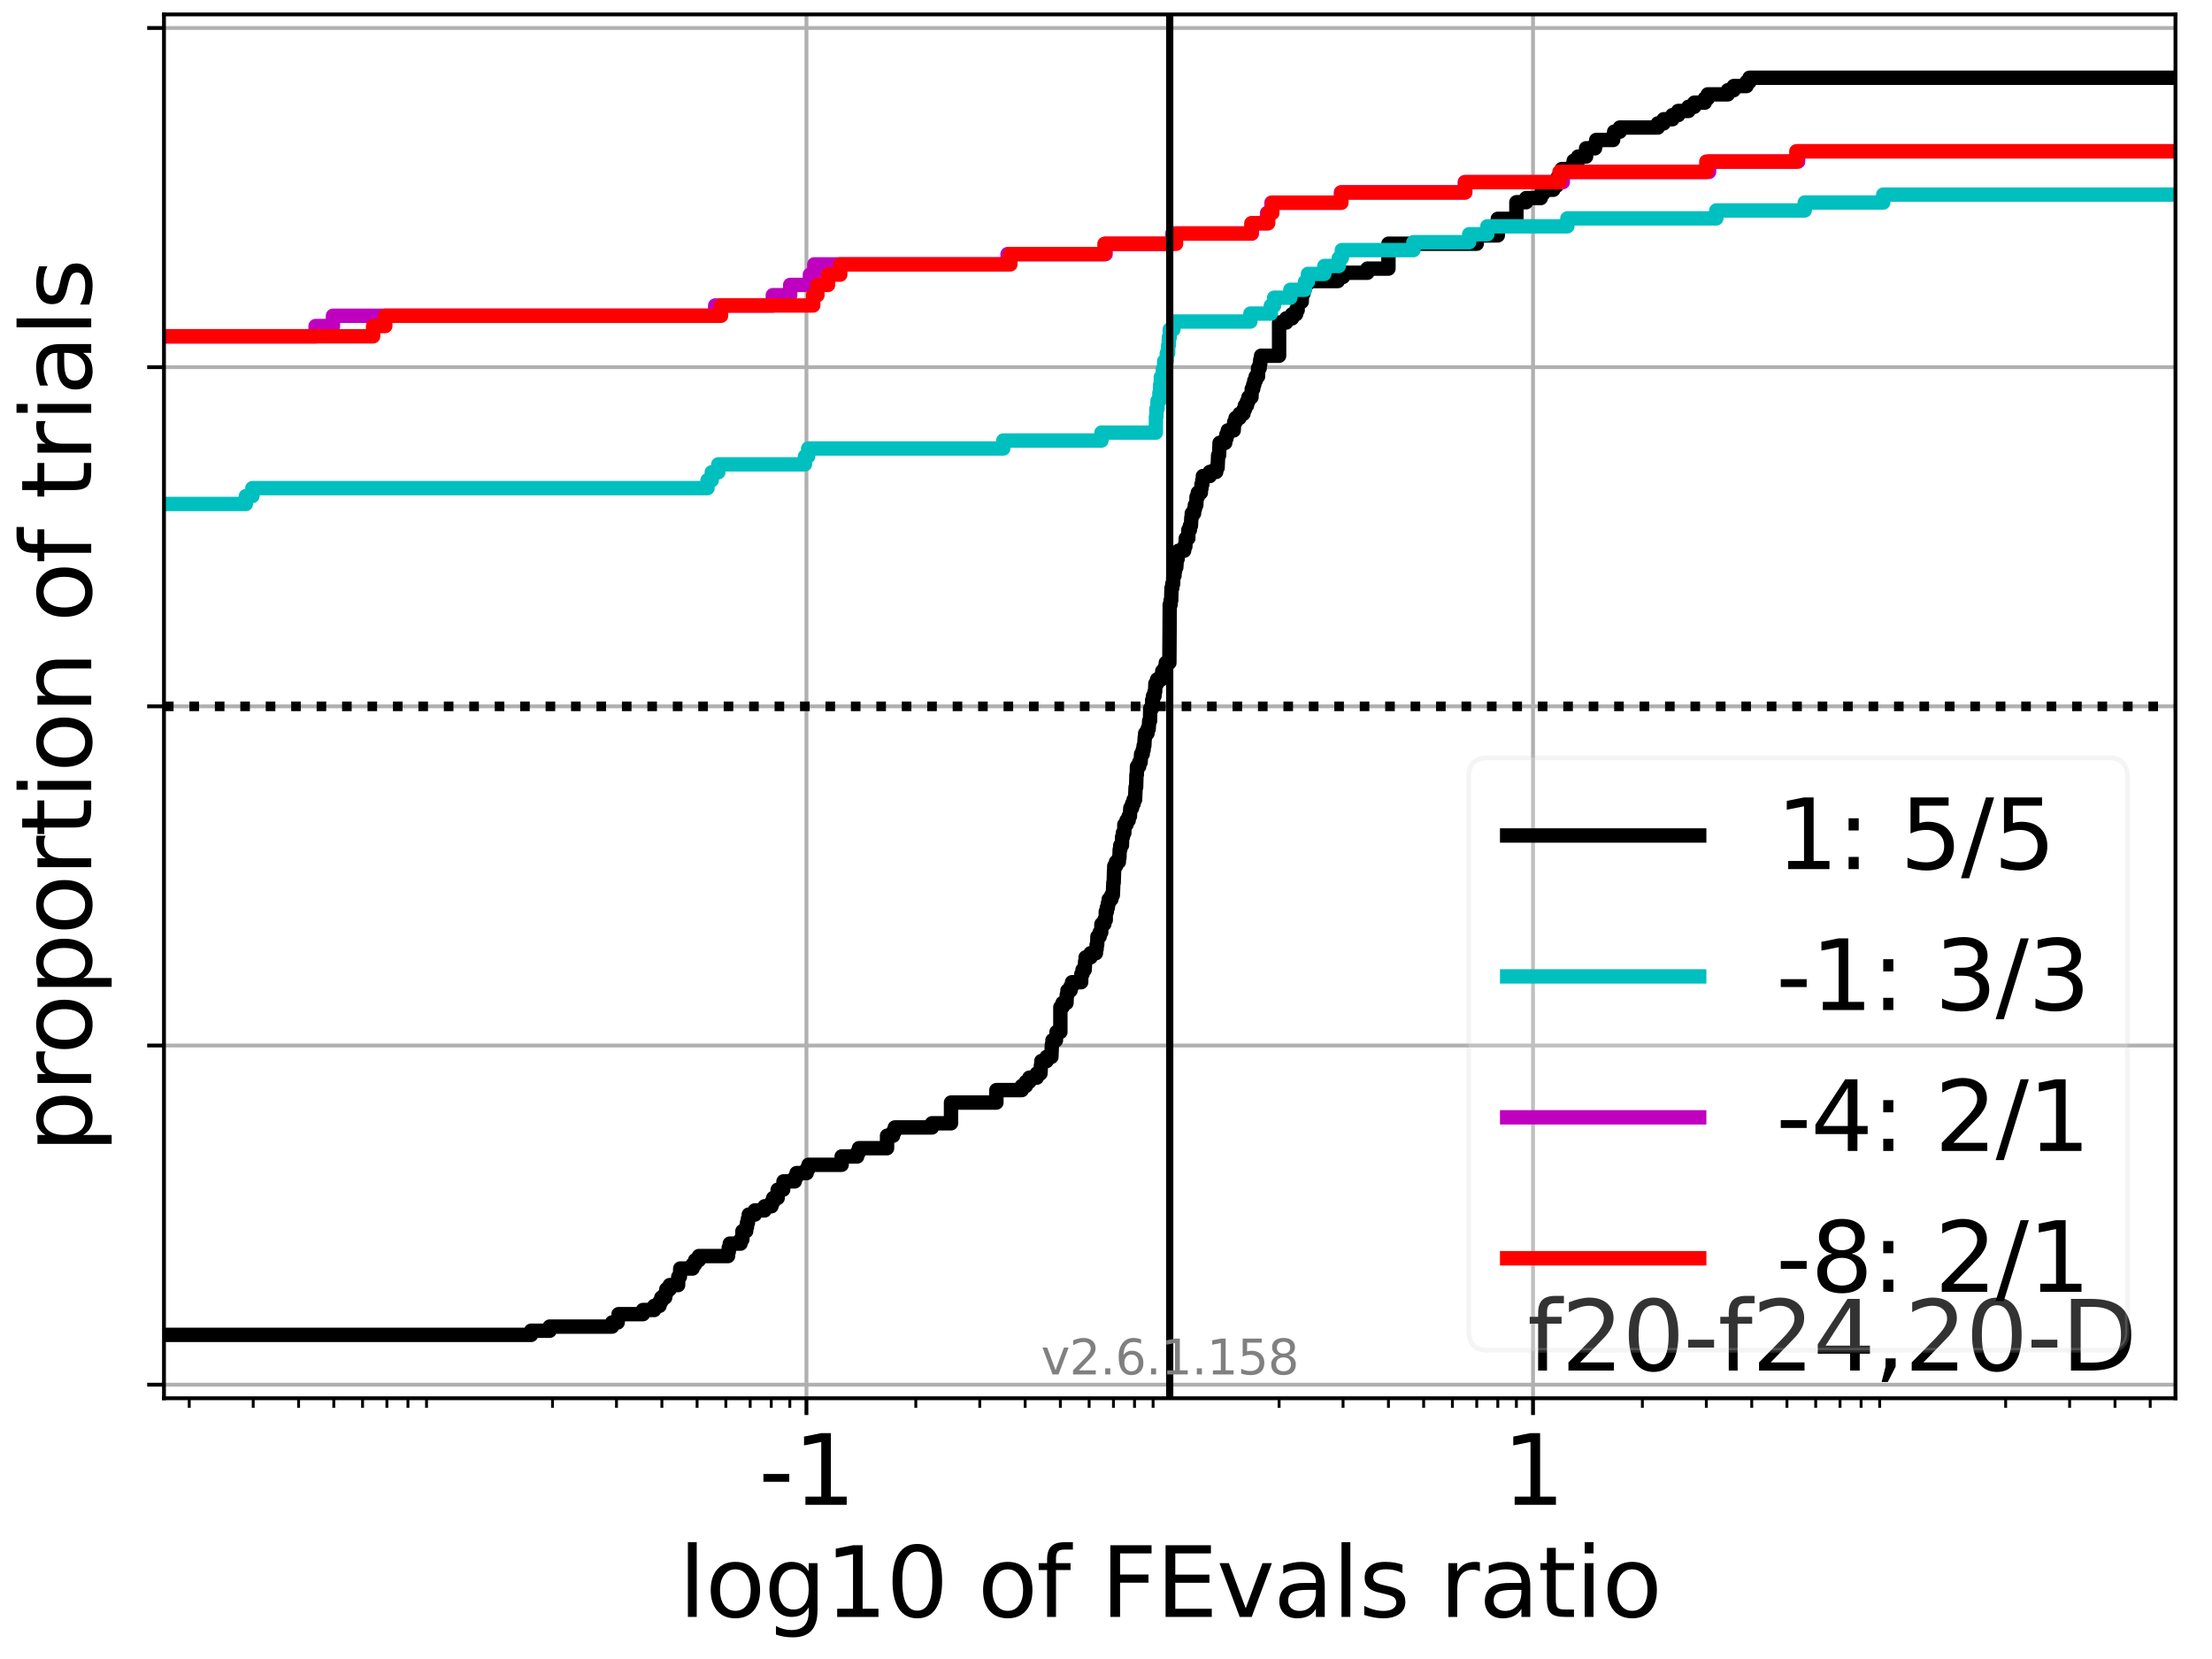 <?xml version="1.0" encoding="utf-8" standalone="no"?>
<!DOCTYPE svg PUBLIC "-//W3C//DTD SVG 1.1//EN"
  "http://www.w3.org/Graphics/SVG/1.1/DTD/svg11.dtd">
<svg xmlns:xlink="http://www.w3.org/1999/xlink" width="460.8pt" height="345.6pt" viewBox="0 0 460.8 345.6" xmlns="http://www.w3.org/2000/svg" version="1.1">
 <defs>
  <style type="text/css">*{stroke-linejoin: round; stroke-linecap: butt}</style>
 </defs>
 <g id="figure_1">
  <g id="patch_1">
   <path d="M 0 345.6 
L 460.8 345.6 
L 460.8 0 
L 0 0 
z
" style="fill: #ffffff"/>
  </g>
  <g id="axes_1">
   <g id="patch_2">
    <path d="M 34.16 291.28 
L 453.192 291.28 
L 453.192 3 
L 34.16 3 
z
" style="fill: #ffffff"/>
   </g>
   <g id="matplotlib.axis_1">
    <g id="xtick_1">
     <g id="line2d_1">
      <path d="M 167.997 291.28 
L 167.997 3 
" clip-path="url(#pc4c094f1ba)" style="fill: none; stroke: #b0b0b0; stroke-width: 0.8; stroke-linecap: square"/>
     </g>
     <g id="line2d_2">
      <defs>
       <path id="me454b3e1d3" d="M 0 0 
L 0 3.5 
" style="stroke: #000000; stroke-width: 0.8"/>
      </defs>
      <g>
       <use xlink:href="#me454b3e1d3" x="167.997" y="291.28" style="stroke: #000000; stroke-width: 0.8"/>
      </g>
     </g>
     <g id="text_1">
      <!-- -1 -->
      <g transform="translate(158.027 313.477)scale(0.2 -0.2)">
       <defs>
        <path id="DejaVuSans-2d" d="M 313 2009 
L 1997 2009 
L 1997 1497 
L 313 1497 
L 313 2009 
z
" transform="scale(0.016)"/>
        <path id="DejaVuSans-31" d="M 794 531 
L 1825 531 
L 1825 4091 
L 703 3866 
L 703 4441 
L 1819 4666 
L 2450 4666 
L 2450 531 
L 3481 531 
L 3481 0 
L 794 0 
L 794 531 
z
" transform="scale(0.016)"/>
       </defs>
       <use xlink:href="#DejaVuSans-2d"/>
       <use xlink:href="#DejaVuSans-31" x="36.084"/>
      </g>
     </g>
    </g>
    <g id="xtick_2">
     <g id="line2d_3">
      <path d="M 319.355 291.28 
L 319.355 3 
" clip-path="url(#pc4c094f1ba)" style="fill: none; stroke: #b0b0b0; stroke-width: 0.8; stroke-linecap: square"/>
     </g>
     <g id="line2d_4">
      <g>
       <use xlink:href="#me454b3e1d3" x="319.355" y="291.28" style="stroke: #000000; stroke-width: 0.8"/>
      </g>
     </g>
     <g id="text_2">
      <!-- 1 -->
      <g transform="translate(312.992 313.477)scale(0.2 -0.2)">
       <use xlink:href="#DejaVuSans-31"/>
      </g>
     </g>
    </g>
    <g id="xtick_3">
     <g id="line2d_5">
      <defs>
       <path id="m4097f55c7d" d="M 0 0 
L 0 2 
" style="stroke: #000000; stroke-width: 0.6"/>
      </defs>
      <g>
       <use xlink:href="#m4097f55c7d" x="39.421" y="291.28" style="stroke: #000000; stroke-width: 0.6"/>
      </g>
     </g>
    </g>
    <g id="xtick_4">
     <g id="line2d_6">
      <g>
       <use xlink:href="#m4097f55c7d" x="52.748" y="291.28" style="stroke: #000000; stroke-width: 0.6"/>
      </g>
     </g>
    </g>
    <g id="xtick_5">
     <g id="line2d_7">
      <g>
       <use xlink:href="#m4097f55c7d" x="62.203" y="291.28" style="stroke: #000000; stroke-width: 0.6"/>
      </g>
     </g>
    </g>
    <g id="xtick_6">
     <g id="line2d_8">
      <g>
       <use xlink:href="#m4097f55c7d" x="69.537" y="291.28" style="stroke: #000000; stroke-width: 0.6"/>
      </g>
     </g>
    </g>
    <g id="xtick_7">
     <g id="line2d_9">
      <g>
       <use xlink:href="#m4097f55c7d" x="75.529" y="291.28" style="stroke: #000000; stroke-width: 0.6"/>
      </g>
     </g>
    </g>
    <g id="xtick_8">
     <g id="line2d_10">
      <g>
       <use xlink:href="#m4097f55c7d" x="80.596" y="291.28" style="stroke: #000000; stroke-width: 0.6"/>
      </g>
     </g>
    </g>
    <g id="xtick_9">
     <g id="line2d_11">
      <g>
       <use xlink:href="#m4097f55c7d" x="84.985" y="291.28" style="stroke: #000000; stroke-width: 0.6"/>
      </g>
     </g>
    </g>
    <g id="xtick_10">
     <g id="line2d_12">
      <g>
       <use xlink:href="#m4097f55c7d" x="88.856" y="291.28" style="stroke: #000000; stroke-width: 0.6"/>
      </g>
     </g>
    </g>
    <g id="xtick_11">
     <g id="line2d_13">
      <g>
       <use xlink:href="#m4097f55c7d" x="115.1" y="291.28" style="stroke: #000000; stroke-width: 0.6"/>
      </g>
     </g>
    </g>
    <g id="xtick_12">
     <g id="line2d_14">
      <g>
       <use xlink:href="#m4097f55c7d" x="128.427" y="291.28" style="stroke: #000000; stroke-width: 0.6"/>
      </g>
     </g>
    </g>
    <g id="xtick_13">
     <g id="line2d_15">
      <g>
       <use xlink:href="#m4097f55c7d" x="137.882" y="291.28" style="stroke: #000000; stroke-width: 0.6"/>
      </g>
     </g>
    </g>
    <g id="xtick_14">
     <g id="line2d_16">
      <g>
       <use xlink:href="#m4097f55c7d" x="145.216" y="291.28" style="stroke: #000000; stroke-width: 0.6"/>
      </g>
     </g>
    </g>
    <g id="xtick_15">
     <g id="line2d_17">
      <g>
       <use xlink:href="#m4097f55c7d" x="151.208" y="291.28" style="stroke: #000000; stroke-width: 0.6"/>
      </g>
     </g>
    </g>
    <g id="xtick_16">
     <g id="line2d_18">
      <g>
       <use xlink:href="#m4097f55c7d" x="156.275" y="291.28" style="stroke: #000000; stroke-width: 0.6"/>
      </g>
     </g>
    </g>
    <g id="xtick_17">
     <g id="line2d_19">
      <g>
       <use xlink:href="#m4097f55c7d" x="160.663" y="291.28" style="stroke: #000000; stroke-width: 0.6"/>
      </g>
     </g>
    </g>
    <g id="xtick_18">
     <g id="line2d_20">
      <g>
       <use xlink:href="#m4097f55c7d" x="164.534" y="291.28" style="stroke: #000000; stroke-width: 0.6"/>
      </g>
     </g>
    </g>
    <g id="xtick_19">
     <g id="line2d_21">
      <g>
       <use xlink:href="#m4097f55c7d" x="190.779" y="291.28" style="stroke: #000000; stroke-width: 0.6"/>
      </g>
     </g>
    </g>
    <g id="xtick_20">
     <g id="line2d_22">
      <g>
       <use xlink:href="#m4097f55c7d" x="204.105" y="291.28" style="stroke: #000000; stroke-width: 0.6"/>
      </g>
     </g>
    </g>
    <g id="xtick_21">
     <g id="line2d_23">
      <g>
       <use xlink:href="#m4097f55c7d" x="213.56" y="291.28" style="stroke: #000000; stroke-width: 0.6"/>
      </g>
     </g>
    </g>
    <g id="xtick_22">
     <g id="line2d_24">
      <g>
       <use xlink:href="#m4097f55c7d" x="220.894" y="291.28" style="stroke: #000000; stroke-width: 0.6"/>
      </g>
     </g>
    </g>
    <g id="xtick_23">
     <g id="line2d_25">
      <g>
       <use xlink:href="#m4097f55c7d" x="226.887" y="291.28" style="stroke: #000000; stroke-width: 0.6"/>
      </g>
     </g>
    </g>
    <g id="xtick_24">
     <g id="line2d_26">
      <g>
       <use xlink:href="#m4097f55c7d" x="231.953" y="291.28" style="stroke: #000000; stroke-width: 0.6"/>
      </g>
     </g>
    </g>
    <g id="xtick_25">
     <g id="line2d_27">
      <g>
       <use xlink:href="#m4097f55c7d" x="236.342" y="291.28" style="stroke: #000000; stroke-width: 0.6"/>
      </g>
     </g>
    </g>
    <g id="xtick_26">
     <g id="line2d_28">
      <g>
       <use xlink:href="#m4097f55c7d" x="240.213" y="291.28" style="stroke: #000000; stroke-width: 0.6"/>
      </g>
     </g>
    </g>
    <g id="xtick_27">
     <g id="line2d_29">
      <g>
       <use xlink:href="#m4097f55c7d" x="266.458" y="291.28" style="stroke: #000000; stroke-width: 0.6"/>
      </g>
     </g>
    </g>
    <g id="xtick_28">
     <g id="line2d_30">
      <g>
       <use xlink:href="#m4097f55c7d" x="279.784" y="291.28" style="stroke: #000000; stroke-width: 0.6"/>
      </g>
     </g>
    </g>
    <g id="xtick_29">
     <g id="line2d_31">
      <g>
       <use xlink:href="#m4097f55c7d" x="289.239" y="291.28" style="stroke: #000000; stroke-width: 0.6"/>
      </g>
     </g>
    </g>
    <g id="xtick_30">
     <g id="line2d_32">
      <g>
       <use xlink:href="#m4097f55c7d" x="296.573" y="291.28" style="stroke: #000000; stroke-width: 0.6"/>
      </g>
     </g>
    </g>
    <g id="xtick_31">
     <g id="line2d_33">
      <g>
       <use xlink:href="#m4097f55c7d" x="302.565" y="291.28" style="stroke: #000000; stroke-width: 0.6"/>
      </g>
     </g>
    </g>
    <g id="xtick_32">
     <g id="line2d_34">
      <g>
       <use xlink:href="#m4097f55c7d" x="307.632" y="291.28" style="stroke: #000000; stroke-width: 0.6"/>
      </g>
     </g>
    </g>
    <g id="xtick_33">
     <g id="line2d_35">
      <g>
       <use xlink:href="#m4097f55c7d" x="312.021" y="291.28" style="stroke: #000000; stroke-width: 0.6"/>
      </g>
     </g>
    </g>
    <g id="xtick_34">
     <g id="line2d_36">
      <g>
       <use xlink:href="#m4097f55c7d" x="315.892" y="291.28" style="stroke: #000000; stroke-width: 0.6"/>
      </g>
     </g>
    </g>
    <g id="xtick_35">
     <g id="line2d_37">
      <g>
       <use xlink:href="#m4097f55c7d" x="342.136" y="291.28" style="stroke: #000000; stroke-width: 0.6"/>
      </g>
     </g>
    </g>
    <g id="xtick_36">
     <g id="line2d_38">
      <g>
       <use xlink:href="#m4097f55c7d" x="355.463" y="291.28" style="stroke: #000000; stroke-width: 0.6"/>
      </g>
     </g>
    </g>
    <g id="xtick_37">
     <g id="line2d_39">
      <g>
       <use xlink:href="#m4097f55c7d" x="364.918" y="291.28" style="stroke: #000000; stroke-width: 0.6"/>
      </g>
     </g>
    </g>
    <g id="xtick_38">
     <g id="line2d_40">
      <g>
       <use xlink:href="#m4097f55c7d" x="372.252" y="291.28" style="stroke: #000000; stroke-width: 0.6"/>
      </g>
     </g>
    </g>
    <g id="xtick_39">
     <g id="line2d_41">
      <g>
       <use xlink:href="#m4097f55c7d" x="378.244" y="291.28" style="stroke: #000000; stroke-width: 0.6"/>
      </g>
     </g>
    </g>
    <g id="xtick_40">
     <g id="line2d_42">
      <g>
       <use xlink:href="#m4097f55c7d" x="383.311" y="291.28" style="stroke: #000000; stroke-width: 0.6"/>
      </g>
     </g>
    </g>
    <g id="xtick_41">
     <g id="line2d_43">
      <g>
       <use xlink:href="#m4097f55c7d" x="387.699" y="291.28" style="stroke: #000000; stroke-width: 0.6"/>
      </g>
     </g>
    </g>
    <g id="xtick_42">
     <g id="line2d_44">
      <g>
       <use xlink:href="#m4097f55c7d" x="391.571" y="291.28" style="stroke: #000000; stroke-width: 0.6"/>
      </g>
     </g>
    </g>
    <g id="xtick_43">
     <g id="line2d_45">
      <g>
       <use xlink:href="#m4097f55c7d" x="417.815" y="291.28" style="stroke: #000000; stroke-width: 0.6"/>
      </g>
     </g>
    </g>
    <g id="xtick_44">
     <g id="line2d_46">
      <g>
       <use xlink:href="#m4097f55c7d" x="431.141" y="291.28" style="stroke: #000000; stroke-width: 0.6"/>
      </g>
     </g>
    </g>
    <g id="xtick_45">
     <g id="line2d_47">
      <g>
       <use xlink:href="#m4097f55c7d" x="440.597" y="291.28" style="stroke: #000000; stroke-width: 0.6"/>
      </g>
     </g>
    </g>
    <g id="xtick_46">
     <g id="line2d_48">
      <g>
       <use xlink:href="#m4097f55c7d" x="447.931" y="291.28" style="stroke: #000000; stroke-width: 0.6"/>
      </g>
     </g>
    </g>
    <g id="text_3">
     <!-- log10 of FEvals ratio -->
     <g transform="translate(141.371 336.833)scale(0.2 -0.2)">
      <defs>
       <path id="DejaVuSans-6c" d="M 603 4863 
L 1178 4863 
L 1178 0 
L 603 0 
L 603 4863 
z
" transform="scale(0.016)"/>
       <path id="DejaVuSans-6f" d="M 1959 3097 
Q 1497 3097 1228 2736 
Q 959 2375 959 1747 
Q 959 1119 1226 758 
Q 1494 397 1959 397 
Q 2419 397 2687 759 
Q 2956 1122 2956 1747 
Q 2956 2369 2687 2733 
Q 2419 3097 1959 3097 
z
M 1959 3584 
Q 2709 3584 3137 3096 
Q 3566 2609 3566 1747 
Q 3566 888 3137 398 
Q 2709 -91 1959 -91 
Q 1206 -91 779 398 
Q 353 888 353 1747 
Q 353 2609 779 3096 
Q 1206 3584 1959 3584 
z
" transform="scale(0.016)"/>
       <path id="DejaVuSans-67" d="M 2906 1791 
Q 2906 2416 2648 2759 
Q 2391 3103 1925 3103 
Q 1463 3103 1205 2759 
Q 947 2416 947 1791 
Q 947 1169 1205 825 
Q 1463 481 1925 481 
Q 2391 481 2648 825 
Q 2906 1169 2906 1791 
z
M 3481 434 
Q 3481 -459 3084 -895 
Q 2688 -1331 1869 -1331 
Q 1566 -1331 1297 -1286 
Q 1028 -1241 775 -1147 
L 775 -588 
Q 1028 -725 1275 -790 
Q 1522 -856 1778 -856 
Q 2344 -856 2625 -561 
Q 2906 -266 2906 331 
L 2906 616 
Q 2728 306 2450 153 
Q 2172 0 1784 0 
Q 1141 0 747 490 
Q 353 981 353 1791 
Q 353 2603 747 3093 
Q 1141 3584 1784 3584 
Q 2172 3584 2450 3431 
Q 2728 3278 2906 2969 
L 2906 3500 
L 3481 3500 
L 3481 434 
z
" transform="scale(0.016)"/>
       <path id="DejaVuSans-30" d="M 2034 4250 
Q 1547 4250 1301 3770 
Q 1056 3291 1056 2328 
Q 1056 1369 1301 889 
Q 1547 409 2034 409 
Q 2525 409 2770 889 
Q 3016 1369 3016 2328 
Q 3016 3291 2770 3770 
Q 2525 4250 2034 4250 
z
M 2034 4750 
Q 2819 4750 3233 4129 
Q 3647 3509 3647 2328 
Q 3647 1150 3233 529 
Q 2819 -91 2034 -91 
Q 1250 -91 836 529 
Q 422 1150 422 2328 
Q 422 3509 836 4129 
Q 1250 4750 2034 4750 
z
" transform="scale(0.016)"/>
       <path id="DejaVuSans-20" transform="scale(0.016)"/>
       <path id="DejaVuSans-66" d="M 2375 4863 
L 2375 4384 
L 1825 4384 
Q 1516 4384 1395 4259 
Q 1275 4134 1275 3809 
L 1275 3500 
L 2222 3500 
L 2222 3053 
L 1275 3053 
L 1275 0 
L 697 0 
L 697 3053 
L 147 3053 
L 147 3500 
L 697 3500 
L 697 3744 
Q 697 4328 969 4595 
Q 1241 4863 1831 4863 
L 2375 4863 
z
" transform="scale(0.016)"/>
       <path id="DejaVuSans-46" d="M 628 4666 
L 3309 4666 
L 3309 4134 
L 1259 4134 
L 1259 2759 
L 3109 2759 
L 3109 2228 
L 1259 2228 
L 1259 0 
L 628 0 
L 628 4666 
z
" transform="scale(0.016)"/>
       <path id="DejaVuSans-45" d="M 628 4666 
L 3578 4666 
L 3578 4134 
L 1259 4134 
L 1259 2753 
L 3481 2753 
L 3481 2222 
L 1259 2222 
L 1259 531 
L 3634 531 
L 3634 0 
L 628 0 
L 628 4666 
z
" transform="scale(0.016)"/>
       <path id="DejaVuSans-76" d="M 191 3500 
L 800 3500 
L 1894 563 
L 2988 3500 
L 3597 3500 
L 2284 0 
L 1503 0 
L 191 3500 
z
" transform="scale(0.016)"/>
       <path id="DejaVuSans-61" d="M 2194 1759 
Q 1497 1759 1228 1600 
Q 959 1441 959 1056 
Q 959 750 1161 570 
Q 1363 391 1709 391 
Q 2188 391 2477 730 
Q 2766 1069 2766 1631 
L 2766 1759 
L 2194 1759 
z
M 3341 1997 
L 3341 0 
L 2766 0 
L 2766 531 
Q 2569 213 2275 61 
Q 1981 -91 1556 -91 
Q 1019 -91 701 211 
Q 384 513 384 1019 
Q 384 1609 779 1909 
Q 1175 2209 1959 2209 
L 2766 2209 
L 2766 2266 
Q 2766 2663 2505 2880 
Q 2244 3097 1772 3097 
Q 1472 3097 1187 3025 
Q 903 2953 641 2809 
L 641 3341 
Q 956 3463 1253 3523 
Q 1550 3584 1831 3584 
Q 2591 3584 2966 3190 
Q 3341 2797 3341 1997 
z
" transform="scale(0.016)"/>
       <path id="DejaVuSans-73" d="M 2834 3397 
L 2834 2853 
Q 2591 2978 2328 3040 
Q 2066 3103 1784 3103 
Q 1356 3103 1142 2972 
Q 928 2841 928 2578 
Q 928 2378 1081 2264 
Q 1234 2150 1697 2047 
L 1894 2003 
Q 2506 1872 2764 1633 
Q 3022 1394 3022 966 
Q 3022 478 2636 193 
Q 2250 -91 1575 -91 
Q 1294 -91 989 -36 
Q 684 19 347 128 
L 347 722 
Q 666 556 975 473 
Q 1284 391 1588 391 
Q 1994 391 2212 530 
Q 2431 669 2431 922 
Q 2431 1156 2273 1281 
Q 2116 1406 1581 1522 
L 1381 1569 
Q 847 1681 609 1914 
Q 372 2147 372 2553 
Q 372 3047 722 3315 
Q 1072 3584 1716 3584 
Q 2034 3584 2315 3537 
Q 2597 3491 2834 3397 
z
" transform="scale(0.016)"/>
       <path id="DejaVuSans-72" d="M 2631 2963 
Q 2534 3019 2420 3045 
Q 2306 3072 2169 3072 
Q 1681 3072 1420 2755 
Q 1159 2438 1159 1844 
L 1159 0 
L 581 0 
L 581 3500 
L 1159 3500 
L 1159 2956 
Q 1341 3275 1631 3429 
Q 1922 3584 2338 3584 
Q 2397 3584 2469 3576 
Q 2541 3569 2628 3553 
L 2631 2963 
z
" transform="scale(0.016)"/>
       <path id="DejaVuSans-74" d="M 1172 4494 
L 1172 3500 
L 2356 3500 
L 2356 3053 
L 1172 3053 
L 1172 1153 
Q 1172 725 1289 603 
Q 1406 481 1766 481 
L 2356 481 
L 2356 0 
L 1766 0 
Q 1100 0 847 248 
Q 594 497 594 1153 
L 594 3053 
L 172 3053 
L 172 3500 
L 594 3500 
L 594 4494 
L 1172 4494 
z
" transform="scale(0.016)"/>
       <path id="DejaVuSans-69" d="M 603 3500 
L 1178 3500 
L 1178 0 
L 603 0 
L 603 3500 
z
M 603 4863 
L 1178 4863 
L 1178 4134 
L 603 4134 
L 603 4863 
z
" transform="scale(0.016)"/>
      </defs>
      <use xlink:href="#DejaVuSans-6c"/>
      <use xlink:href="#DejaVuSans-6f" x="27.783"/>
      <use xlink:href="#DejaVuSans-67" x="88.965"/>
      <use xlink:href="#DejaVuSans-31" x="152.441"/>
      <use xlink:href="#DejaVuSans-30" x="216.064"/>
      <use xlink:href="#DejaVuSans-20" x="279.688"/>
      <use xlink:href="#DejaVuSans-6f" x="311.475"/>
      <use xlink:href="#DejaVuSans-66" x="372.656"/>
      <use xlink:href="#DejaVuSans-20" x="407.861"/>
      <use xlink:href="#DejaVuSans-46" x="439.648"/>
      <use xlink:href="#DejaVuSans-45" x="497.168"/>
      <use xlink:href="#DejaVuSans-76" x="560.352"/>
      <use xlink:href="#DejaVuSans-61" x="619.531"/>
      <use xlink:href="#DejaVuSans-6c" x="680.811"/>
      <use xlink:href="#DejaVuSans-73" x="708.594"/>
      <use xlink:href="#DejaVuSans-20" x="760.693"/>
      <use xlink:href="#DejaVuSans-72" x="792.48"/>
      <use xlink:href="#DejaVuSans-61" x="833.594"/>
      <use xlink:href="#DejaVuSans-74" x="894.873"/>
      <use xlink:href="#DejaVuSans-69" x="934.082"/>
      <use xlink:href="#DejaVuSans-6f" x="961.865"/>
     </g>
    </g>
   </g>
   <g id="matplotlib.axis_2">
    <g id="ytick_1">
     <g id="line2d_49">
      <path d="M 34.16 288.454 
L 453.192 288.454 
" clip-path="url(#pc4c094f1ba)" style="fill: none; stroke: #b0b0b0; stroke-width: 0.8; stroke-linecap: square"/>
     </g>
     <g id="line2d_50">
      <defs>
       <path id="m818f3e1a3f" d="M 0 0 
L -3.5 0 
" style="stroke: #000000; stroke-width: 0.8"/>
      </defs>
      <g>
       <use xlink:href="#m818f3e1a3f" x="34.16" y="288.454" style="stroke: #000000; stroke-width: 0.8"/>
      </g>
     </g>
    </g>
    <g id="ytick_2">
     <g id="line2d_51">
      <path d="M 34.16 217.797 
L 453.192 217.797 
" clip-path="url(#pc4c094f1ba)" style="fill: none; stroke: #b0b0b0; stroke-width: 0.8; stroke-linecap: square"/>
     </g>
     <g id="line2d_52">
      <g>
       <use xlink:href="#m818f3e1a3f" x="34.16" y="217.797" style="stroke: #000000; stroke-width: 0.8"/>
      </g>
     </g>
    </g>
    <g id="ytick_3">
     <g id="line2d_53">
      <path d="M 34.16 147.14 
L 453.192 147.14 
" clip-path="url(#pc4c094f1ba)" style="fill: none; stroke: #b0b0b0; stroke-width: 0.8; stroke-linecap: square"/>
     </g>
     <g id="line2d_54">
      <g>
       <use xlink:href="#m818f3e1a3f" x="34.16" y="147.14" style="stroke: #000000; stroke-width: 0.8"/>
      </g>
     </g>
    </g>
    <g id="ytick_4">
     <g id="line2d_55">
      <path d="M 34.16 76.483 
L 453.192 76.483 
" clip-path="url(#pc4c094f1ba)" style="fill: none; stroke: #b0b0b0; stroke-width: 0.8; stroke-linecap: square"/>
     </g>
     <g id="line2d_56">
      <g>
       <use xlink:href="#m818f3e1a3f" x="34.16" y="76.483" style="stroke: #000000; stroke-width: 0.8"/>
      </g>
     </g>
    </g>
    <g id="ytick_5">
     <g id="line2d_57">
      <path d="M 34.16 5.826 
L 453.192 5.826 
" clip-path="url(#pc4c094f1ba)" style="fill: none; stroke: #b0b0b0; stroke-width: 0.8; stroke-linecap: square"/>
     </g>
     <g id="line2d_58">
      <g>
       <use xlink:href="#m818f3e1a3f" x="34.16" y="5.826" style="stroke: #000000; stroke-width: 0.8"/>
      </g>
     </g>
    </g>
    <g id="text_4">
     <!-- proportion of trials -->
     <g transform="translate(19.001 240.146)rotate(-90)scale(0.2 -0.2)">
      <defs>
       <path id="DejaVuSans-70" d="M 1159 525 
L 1159 -1331 
L 581 -1331 
L 581 3500 
L 1159 3500 
L 1159 2969 
Q 1341 3281 1617 3432 
Q 1894 3584 2278 3584 
Q 2916 3584 3314 3078 
Q 3713 2572 3713 1747 
Q 3713 922 3314 415 
Q 2916 -91 2278 -91 
Q 1894 -91 1617 61 
Q 1341 213 1159 525 
z
M 3116 1747 
Q 3116 2381 2855 2742 
Q 2594 3103 2138 3103 
Q 1681 3103 1420 2742 
Q 1159 2381 1159 1747 
Q 1159 1113 1420 752 
Q 1681 391 2138 391 
Q 2594 391 2855 752 
Q 3116 1113 3116 1747 
z
" transform="scale(0.016)"/>
       <path id="DejaVuSans-6e" d="M 3513 2113 
L 3513 0 
L 2938 0 
L 2938 2094 
Q 2938 2591 2744 2837 
Q 2550 3084 2163 3084 
Q 1697 3084 1428 2787 
Q 1159 2491 1159 1978 
L 1159 0 
L 581 0 
L 581 3500 
L 1159 3500 
L 1159 2956 
Q 1366 3272 1645 3428 
Q 1925 3584 2291 3584 
Q 2894 3584 3203 3211 
Q 3513 2838 3513 2113 
z
" transform="scale(0.016)"/>
      </defs>
      <use xlink:href="#DejaVuSans-70"/>
      <use xlink:href="#DejaVuSans-72" x="63.477"/>
      <use xlink:href="#DejaVuSans-6f" x="102.34"/>
      <use xlink:href="#DejaVuSans-70" x="163.521"/>
      <use xlink:href="#DejaVuSans-6f" x="226.998"/>
      <use xlink:href="#DejaVuSans-72" x="288.18"/>
      <use xlink:href="#DejaVuSans-74" x="329.293"/>
      <use xlink:href="#DejaVuSans-69" x="368.502"/>
      <use xlink:href="#DejaVuSans-6f" x="396.285"/>
      <use xlink:href="#DejaVuSans-6e" x="457.467"/>
      <use xlink:href="#DejaVuSans-20" x="520.846"/>
      <use xlink:href="#DejaVuSans-6f" x="552.633"/>
      <use xlink:href="#DejaVuSans-66" x="613.814"/>
      <use xlink:href="#DejaVuSans-20" x="649.02"/>
      <use xlink:href="#DejaVuSans-74" x="680.807"/>
      <use xlink:href="#DejaVuSans-72" x="720.016"/>
      <use xlink:href="#DejaVuSans-69" x="761.129"/>
      <use xlink:href="#DejaVuSans-61" x="788.912"/>
      <use xlink:href="#DejaVuSans-6c" x="850.191"/>
      <use xlink:href="#DejaVuSans-73" x="877.975"/>
     </g>
    </g>
   </g>
   <g id="line2d_59">
    <path d="M 34.16 278.082 
L 110.637 278.082 
L 110.637 277.218 
L 114.508 277.218 
L 114.508 276.353 
L 127.517 276.353 
L 127.517 275.489 
L 128.68 275.489 
L 128.68 274.625 
L 128.855 274.625 
L 128.855 273.761 
L 133.946 273.761 
L 133.946 272.896 
L 136.288 272.896 
L 136.288 272.032 
L 137.392 272.032 
L 137.392 271.168 
L 137.766 271.168 
L 137.766 270.303 
L 138.565 270.303 
L 138.565 269.439 
L 138.809 269.439 
L 138.809 268.575 
L 139.514 268.575 
L 139.514 267.71 
L 141.264 267.71 
L 141.295 265.982 
L 141.637 265.982 
L 141.71 264.253 
L 144.285 264.253 
L 144.285 263.389 
L 144.809 263.389 
L 144.809 262.525 
L 145.595 262.525 
L 145.595 261.66 
L 151.662 261.66 
L 151.662 260.796 
L 151.811 260.796 
L 151.811 259.932 
L 152.029 259.932 
L 152.029 259.067 
L 154.273 259.067 
L 154.273 258.203 
L 154.647 258.203 
L 154.66 256.474 
L 155.436 256.474 
L 155.436 255.61 
L 155.611 255.61 
L 155.611 254.746 
L 155.809 254.746 
L 155.809 253.882 
L 155.985 253.882 
L 155.985 253.017 
L 157.252 253.017 
L 157.252 252.153 
L 159.284 252.153 
L 159.284 251.289 
L 160.702 251.289 
L 160.702 250.424 
L 161.076 250.424 
L 161.076 249.56 
L 162.005 249.56 
L 162.005 247.831 
L 163.147 247.831 
L 163.218 246.103 
L 165.565 246.103 
L 165.565 245.239 
L 165.939 245.239 
L 165.939 244.374 
L 168.051 244.374 
L 168.051 243.51 
L 168.425 243.51 
L 168.425 242.646 
L 175.331 242.646 
L 175.331 240.917 
L 178.567 240.917 
L 178.567 240.053 
L 178.941 240.053 
L 178.941 239.188 
L 184.787 239.188 
L 184.787 236.595 
L 186.04 236.595 
L 186.04 235.731 
L 186.413 235.731 
L 186.413 234.867 
L 194.152 234.867 
L 194.152 234.003 
L 198.113 234.003 
L 198.113 229.681 
L 207.568 229.681 
L 207.568 227.088 
L 212.86 227.088 
L 212.86 226.224 
L 213.708 226.224 
L 213.708 225.36 
L 214.436 225.36 
L 214.436 224.495 
L 215.986 224.495 
L 215.986 223.631 
L 216.746 223.631 
L 216.848 221.902 
L 216.934 221.902 
L 216.934 221.038 
L 218.023 221.038 
L 218.023 220.174 
L 219.023 220.174 
L 219.131 217.581 
L 219.246 217.581 
L 219.246 216.716 
L 219.972 216.716 
L 219.972 215.852 
L 220.094 215.852 
L 220.094 214.988 
L 220.894 214.988 
L 220.894 209.802 
L 221.354 209.802 
L 221.354 208.938 
L 222.169 208.938 
L 222.229 207.209 
L 222.371 207.209 
L 222.371 206.345 
L 223.016 206.345 
L 223.016 205.481 
L 223.32 205.481 
L 223.32 204.616 
L 225.225 204.616 
L 225.267 202.888 
L 225.516 202.888 
L 225.516 202.023 
L 225.961 202.023 
L 226.054 200.295 
L 226.159 200.295 
L 226.159 199.43 
L 227.194 199.43 
L 227.194 198.566 
L 228.302 198.566 
L 228.302 197.702 
L 228.444 197.702 
L 228.444 196.837 
L 228.566 196.837 
L 228.615 195.109 
L 229.082 195.109 
L 229.082 194.245 
L 229.401 194.245 
L 229.449 192.516 
L 230.047 192.516 
L 230.047 191.652 
L 230.35 191.652 
L 230.35 189.923 
L 230.58 189.923 
L 230.58 189.059 
L 230.791 189.059 
L 230.791 188.194 
L 230.969 188.194 
L 230.969 187.33 
L 231.528 187.33 
L 231.528 186.466 
L 231.826 186.466 
L 231.931 183.873 
L 232.004 183.873 
L 232.08 181.28 
L 232.12 181.28 
L 232.12 180.416 
L 232.487 180.416 
L 232.487 179.551 
L 233.076 179.551 
L 233.076 178.687 
L 233.198 178.687 
L 233.254 176.958 
L 233.376 176.958 
L 233.376 176.094 
L 233.725 176.094 
L 233.755 174.366 
L 233.918 174.366 
L 233.918 173.501 
L 234.221 173.501 
L 234.221 171.773 
L 234.672 171.773 
L 234.672 170.908 
L 235.118 170.908 
L 235.118 170.044 
L 235.383 170.044 
L 235.467 168.315 
L 235.835 168.315 
L 235.835 167.451 
L 236.155 167.451 
L 236.155 166.587 
L 236.455 166.587 
L 236.563 163.994 
L 236.673 163.994 
L 236.741 161.401 
L 236.823 161.401 
L 236.852 159.672 
L 237.311 159.672 
L 237.311 158.808 
L 237.61 158.808 
L 237.71 157.079 
L 238.052 157.079 
L 238.052 156.215 
L 238.235 156.215 
L 238.235 155.351 
L 238.387 155.351 
L 238.465 153.622 
L 238.565 153.622 
L 238.565 152.758 
L 239.044 152.758 
L 239.044 151.894 
L 239.287 151.894 
L 239.397 150.165 
L 239.573 150.165 
L 239.615 147.572 
L 239.989 147.572 
L 240.015 145.844 
L 240.193 145.844 
L 240.193 144.979 
L 240.506 144.979 
L 240.506 144.115 
L 240.638 144.115 
L 240.69 142.386 
L 241.057 142.386 
L 241.057 141.522 
L 241.943 141.522 
L 241.943 140.658 
L 242.122 140.658 
L 242.122 139.793 
L 242.684 139.793 
L 242.684 138.929 
L 242.862 138.929 
L 242.862 138.065 
L 243.604 138.065 
L 243.676 125.965 
L 243.854 125.965 
L 243.854 125.1 
L 243.978 125.1 
L 244.043 122.507 
L 244.205 122.507 
L 244.205 121.643 
L 244.383 121.643 
L 244.422 119.914 
L 244.664 119.914 
L 244.664 119.05 
L 244.779 119.05 
L 244.779 118.186 
L 245.045 118.186 
L 245.153 116.457 
L 245.322 116.457 
L 245.322 115.593 
L 245.5 115.593 
L 245.5 114.729 
L 246.674 114.729 
L 246.674 113.864 
L 246.927 113.864 
L 247.024 112.136 
L 247.547 112.136 
L 247.547 110.407 
L 247.877 110.407 
L 247.877 109.543 
L 248.09 109.543 
L 248.178 107.814 
L 248.265 107.814 
L 248.265 106.95 
L 248.742 106.95 
L 248.742 106.086 
L 248.913 106.086 
L 248.913 105.221 
L 249.213 105.221 
L 249.266 103.493 
L 249.527 103.493 
L 249.527 102.628 
L 250.163 102.628 
L 250.163 101.764 
L 250.285 101.764 
L 250.285 100.9 
L 250.463 100.9 
L 250.463 100.035 
L 250.585 100.035 
L 250.585 99.171 
L 252.013 99.171 
L 252.013 98.307 
L 253.357 98.307 
L 253.357 97.443 
L 253.65 97.443 
L 253.76 94.85 
L 253.95 94.85 
L 254.06 92.257 
L 255.232 92.257 
L 255.232 91.392 
L 255.473 91.392 
L 255.473 90.528 
L 255.774 90.528 
L 255.774 89.664 
L 257.002 89.664 
L 257.102 87.935 
L 257.402 87.935 
L 257.402 87.071 
L 258.219 87.071 
L 258.219 86.207 
L 259.03 86.207 
L 259.03 85.342 
L 259.33 85.342 
L 259.33 84.478 
L 259.771 84.478 
L 259.771 83.614 
L 260.071 83.614 
L 260.071 82.749 
L 260.706 82.749 
L 260.763 81.021 
L 261.063 81.021 
L 261.063 80.156 
L 261.291 80.156 
L 261.291 79.292 
L 261.592 79.292 
L 261.592 78.428 
L 262.069 78.428 
L 262.069 76.699 
L 262.409 76.699 
L 262.409 75.835 
L 262.528 75.835 
L 262.528 74.971 
L 262.709 74.971 
L 262.709 74.106 
L 266.458 74.106 
L 266.458 67.192 
L 267.935 67.192 
L 267.935 66.328 
L 269.15 66.328 
L 269.15 65.463 
L 270.001 65.463 
L 270.001 64.599 
L 270.329 64.599 
L 270.329 62.87 
L 271.178 62.87 
L 271.221 61.142 
L 271.552 61.142 
L 271.552 60.277 
L 271.8 60.277 
L 271.8 59.413 
L 272.174 59.413 
L 272.174 58.549 
L 278.694 58.549 
L 278.694 57.685 
L 279.784 57.685 
L 279.784 56.82 
L 284.85 56.82 
L 284.85 55.956 
L 289.239 55.956 
L 289.239 50.77 
L 307.632 50.77 
L 307.632 49.041 
L 312.021 49.041 
L 312.021 45.584 
L 315.892 45.584 
L 315.892 42.127 
L 317.927 42.127 
L 317.927 41.263 
L 320.964 41.263 
L 320.964 40.398 
L 321.448 40.398 
L 321.448 39.534 
L 323.577 39.534 
L 323.577 38.67 
L 324.312 38.67 
L 324.312 37.806 
L 324.486 37.806 
L 324.486 36.941 
L 325.347 36.941 
L 325.347 35.213 
L 327.566 35.213 
L 327.566 34.348 
L 327.834 34.348 
L 327.834 33.484 
L 328.74 33.484 
L 328.74 32.62 
L 330.413 32.62 
L 330.413 30.891 
L 332.27 30.891 
L 332.27 30.027 
L 332.521 30.027 
L 332.521 29.162 
L 336.042 29.162 
L 336.042 28.298 
L 336.258 28.298 
L 336.258 27.434 
L 337.433 27.434 
L 337.433 26.57 
L 345.355 26.57 
L 345.355 25.705 
L 346.57 25.705 
L 346.57 24.841 
L 348.393 24.841 
L 348.393 23.977 
L 349.608 23.977 
L 349.608 23.112 
L 351.74 23.112 
L 351.74 22.248 
L 352.955 22.248 
L 352.955 21.384 
L 355.14 21.384 
L 355.14 20.519 
L 355.762 20.519 
L 355.762 19.655 
L 359.949 19.655 
L 359.949 18.791 
L 361.164 18.791 
L 361.164 17.927 
L 363.832 17.927 
L 363.832 17.062 
L 364.455 17.062 
L 364.455 16.198 
L 453.192 16.198 
L 453.192 16.198 
" clip-path="url(#pc4c094f1ba)" style="fill: none; stroke: #000000; stroke-width: 3; stroke-linecap: square"/>
   </g>
   <g id="line2d_60">
    <path clip-path="url(#pc4c094f1ba)" style="fill: none; stroke: #000000; stroke-width: 3; stroke-linecap: square"/>
   </g>
   <g id="line2d_61">
    <path d="M 34.16 104.994 
L 51.215 104.994 
L 51.215 103.341 
L 52.575 103.341 
L 52.575 101.688 
L 147.388 101.688 
L 147.388 100.035 
L 148.273 100.035 
L 148.273 98.383 
L 149.633 98.383 
L 149.633 96.73 
L 167.685 96.73 
L 167.685 95.077 
L 168.359 95.077 
L 168.359 93.424 
L 209.003 93.424 
L 209.003 91.771 
L 229.452 91.771 
L 229.452 90.119 
L 240.79 90.119 
L 240.79 88.466 
L 240.801 88.466 
L 240.801 86.813 
L 240.902 86.813 
L 240.902 85.16 
L 241.127 85.16 
L 241.127 83.508 
L 241.519 83.508 
L 241.519 81.855 
L 241.673 81.855 
L 241.673 80.202 
L 241.82 80.202 
L 241.82 78.549 
L 242.243 78.549 
L 242.243 76.896 
L 242.52 76.896 
L 242.52 75.244 
L 243.059 75.244 
L 243.059 73.591 
L 243.347 73.591 
L 243.347 71.938 
L 243.489 71.938 
L 243.489 70.285 
L 243.679 70.285 
L 243.679 68.632 
L 244.446 68.632 
L 244.446 66.98 
L 260.478 66.98 
L 260.478 65.327 
L 264.743 65.327 
L 264.743 63.674 
L 265.417 63.674 
L 265.417 62.021 
L 268.802 62.021 
L 268.802 60.368 
L 271.844 60.368 
L 271.844 58.716 
L 272.467 58.716 
L 272.467 57.063 
L 275.888 57.063 
L 275.888 55.41 
L 278.901 55.41 
L 278.901 53.757 
L 279.525 53.757 
L 279.525 52.104 
L 294.441 52.104 
L 294.441 50.452 
L 306.061 50.452 
L 306.061 48.799 
L 309.846 48.799 
L 309.846 47.146 
L 326.51 47.146 
L 326.51 45.493 
L 357.536 45.493 
L 357.536 43.84 
L 375.959 43.84 
L 375.959 42.188 
L 392.318 42.188 
L 392.318 40.535 
L 453.192 40.535 
" clip-path="url(#pc4c094f1ba)" style="fill: none; stroke: #00bfbf; stroke-width: 3; stroke-linecap: square"/>
   </g>
   <g id="line2d_62">
    <path clip-path="url(#pc4c094f1ba)" style="fill: none; stroke: #00bfbf; stroke-width: 3; stroke-linecap: square"/>
   </g>
   <g id="line2d_63">
    <path d="M 34.16 70.06 
L 65.744 70.06 
L 65.744 67.919 
L 69.364 67.919 
L 69.364 65.778 
L 148.983 65.778 
L 148.983 63.636 
L 160.989 63.636 
L 160.989 61.495 
L 164.608 61.495 
L 164.608 59.354 
L 168.715 59.354 
L 168.715 57.213 
L 169.628 57.213 
L 169.628 55.072 
L 209.895 55.072 
L 209.895 52.931 
L 230.32 52.931 
L 230.32 50.79 
L 244.227 50.79 
L 244.227 48.649 
L 260.791 48.649 
L 260.791 46.507 
L 263.96 46.507 
L 263.96 44.366 
L 264.872 44.366 
L 264.872 42.225 
L 279.337 42.225 
L 279.337 40.084 
L 305.139 40.084 
L 305.139 37.943 
L 325.564 37.943 
L 325.564 35.802 
L 356.035 35.802 
L 356.035 33.661 
L 374.582 33.661 
L 374.582 31.52 
L 453.192 31.52 
" clip-path="url(#pc4c094f1ba)" style="fill: none; stroke: #bf00bf; stroke-width: 3; stroke-linecap: square"/>
   </g>
   <g id="line2d_64">
    <path clip-path="url(#pc4c094f1ba)" style="fill: none; stroke: #bf00bf; stroke-width: 3; stroke-linecap: square"/>
   </g>
   <g id="line2d_65">
    <path d="M 34.16 70.06 
L 77.722 70.06 
L 77.722 67.919 
L 80.258 67.919 
L 80.258 65.778 
L 150.212 65.778 
L 150.212 63.636 
L 169.404 63.636 
L 169.404 61.495 
L 170.28 61.495 
L 170.28 59.354 
L 172.5 59.354 
L 172.5 57.213 
L 175.036 57.213 
L 175.036 55.072 
L 210.475 55.072 
L 210.475 52.931 
L 230.087 52.931 
L 230.087 50.79 
L 244.99 50.79 
L 244.99 48.649 
L 260.684 48.649 
L 260.684 46.507 
L 264.182 46.507 
L 264.182 44.366 
L 265.058 44.366 
L 265.058 42.225 
L 279.438 42.225 
L 279.438 40.084 
L 305.253 40.084 
L 305.253 37.943 
L 324.865 37.943 
L 324.865 35.802 
L 355.462 35.802 
L 355.462 33.661 
L 374.216 33.661 
L 374.216 31.52 
L 453.192 31.52 
" clip-path="url(#pc4c094f1ba)" style="fill: none; stroke: #ff0000; stroke-width: 3; stroke-linecap: square"/>
   </g>
   <g id="line2d_66">
    <path clip-path="url(#pc4c094f1ba)" style="fill: none; stroke: #ff0000; stroke-width: 3; stroke-linecap: square"/>
   </g>
   <g id="line2d_67">
    <path d="M 243.676 291.28 
L 243.676 3 
" clip-path="url(#pc4c094f1ba)" style="fill: none; stroke: #000000; stroke-width: 1.5; stroke-linecap: square"/>
   </g>
   <g id="line2d_68">
    <path d="M 34.16 147.14 
L 453.192 147.14 
" clip-path="url(#pc4c094f1ba)" style="fill: none; stroke-dasharray: 2,3.3; stroke-dashoffset: 0; stroke: #000000; stroke-width: 2"/>
   </g>
   <g id="patch_3">
    <path d="M 34.16 291.28 
L 34.16 3 
" style="fill: none; stroke: #000000; stroke-width: 0.8; stroke-linejoin: miter; stroke-linecap: square"/>
   </g>
   <g id="patch_4">
    <path d="M 453.192 291.28 
L 453.192 3 
" style="fill: none; stroke: #000000; stroke-width: 0.8; stroke-linejoin: miter; stroke-linecap: square"/>
   </g>
   <g id="patch_5">
    <path d="M 34.16 291.28 
L 453.192 291.28 
" style="fill: none; stroke: #000000; stroke-width: 0.8; stroke-linejoin: miter; stroke-linecap: square"/>
   </g>
   <g id="patch_6">
    <path d="M 34.16 3 
L 453.192 3 
" style="fill: none; stroke: #000000; stroke-width: 0.8; stroke-linejoin: miter; stroke-linecap: square"/>
   </g>
   <g id="text_5">
    <!-- f20-f24,20-D -->
    <g transform="translate(318.193 285.514)scale(0.2 -0.2)">
     <defs>
      <path id="DejaVuSans-32" d="M 1228 531 
L 3431 531 
L 3431 0 
L 469 0 
L 469 531 
Q 828 903 1448 1529 
Q 2069 2156 2228 2338 
Q 2531 2678 2651 2914 
Q 2772 3150 2772 3378 
Q 2772 3750 2511 3984 
Q 2250 4219 1831 4219 
Q 1534 4219 1204 4116 
Q 875 4013 500 3803 
L 500 4441 
Q 881 4594 1212 4672 
Q 1544 4750 1819 4750 
Q 2544 4750 2975 4387 
Q 3406 4025 3406 3419 
Q 3406 3131 3298 2873 
Q 3191 2616 2906 2266 
Q 2828 2175 2409 1742 
Q 1991 1309 1228 531 
z
" transform="scale(0.016)"/>
      <path id="DejaVuSans-34" d="M 2419 4116 
L 825 1625 
L 2419 1625 
L 2419 4116 
z
M 2253 4666 
L 3047 4666 
L 3047 1625 
L 3713 1625 
L 3713 1100 
L 3047 1100 
L 3047 0 
L 2419 0 
L 2419 1100 
L 313 1100 
L 313 1709 
L 2253 4666 
z
" transform="scale(0.016)"/>
      <path id="DejaVuSans-2c" d="M 750 794 
L 1409 794 
L 1409 256 
L 897 -744 
L 494 -744 
L 750 256 
L 750 794 
z
" transform="scale(0.016)"/>
      <path id="DejaVuSans-44" d="M 1259 4147 
L 1259 519 
L 2022 519 
Q 2988 519 3436 956 
Q 3884 1394 3884 2338 
Q 3884 3275 3436 3711 
Q 2988 4147 2022 4147 
L 1259 4147 
z
M 628 4666 
L 1925 4666 
Q 3281 4666 3915 4102 
Q 4550 3538 4550 2338 
Q 4550 1131 3912 565 
Q 3275 0 1925 0 
L 628 0 
L 628 4666 
z
" transform="scale(0.016)"/>
     </defs>
     <use xlink:href="#DejaVuSans-66"/>
     <use xlink:href="#DejaVuSans-32" x="35.205"/>
     <use xlink:href="#DejaVuSans-30" x="98.828"/>
     <use xlink:href="#DejaVuSans-2d" x="162.451"/>
     <use xlink:href="#DejaVuSans-66" x="198.535"/>
     <use xlink:href="#DejaVuSans-32" x="233.74"/>
     <use xlink:href="#DejaVuSans-34" x="297.363"/>
     <use xlink:href="#DejaVuSans-2c" x="360.986"/>
     <use xlink:href="#DejaVuSans-32" x="392.773"/>
     <use xlink:href="#DejaVuSans-30" x="456.396"/>
     <use xlink:href="#DejaVuSans-2d" x="520.02"/>
     <use xlink:href="#DejaVuSans-44" x="556.104"/>
    </g>
   </g>
   <g id="text_6">
    <!-- v2.6.1.158 -->
    <g style="fill: #808080" transform="translate(216.862 286.318)scale(0.1 -0.1)">
     <defs>
      <path id="DejaVuSans-2e" d="M 684 794 
L 1344 794 
L 1344 0 
L 684 0 
L 684 794 
z
" transform="scale(0.016)"/>
      <path id="DejaVuSans-36" d="M 2113 2584 
Q 1688 2584 1439 2293 
Q 1191 2003 1191 1497 
Q 1191 994 1439 701 
Q 1688 409 2113 409 
Q 2538 409 2786 701 
Q 3034 994 3034 1497 
Q 3034 2003 2786 2293 
Q 2538 2584 2113 2584 
z
M 3366 4563 
L 3366 3988 
Q 3128 4100 2886 4159 
Q 2644 4219 2406 4219 
Q 1781 4219 1451 3797 
Q 1122 3375 1075 2522 
Q 1259 2794 1537 2939 
Q 1816 3084 2150 3084 
Q 2853 3084 3261 2657 
Q 3669 2231 3669 1497 
Q 3669 778 3244 343 
Q 2819 -91 2113 -91 
Q 1303 -91 875 529 
Q 447 1150 447 2328 
Q 447 3434 972 4092 
Q 1497 4750 2381 4750 
Q 2619 4750 2861 4703 
Q 3103 4656 3366 4563 
z
" transform="scale(0.016)"/>
      <path id="DejaVuSans-35" d="M 691 4666 
L 3169 4666 
L 3169 4134 
L 1269 4134 
L 1269 2991 
Q 1406 3038 1543 3061 
Q 1681 3084 1819 3084 
Q 2600 3084 3056 2656 
Q 3513 2228 3513 1497 
Q 3513 744 3044 326 
Q 2575 -91 1722 -91 
Q 1428 -91 1123 -41 
Q 819 9 494 109 
L 494 744 
Q 775 591 1075 516 
Q 1375 441 1709 441 
Q 2250 441 2565 725 
Q 2881 1009 2881 1497 
Q 2881 1984 2565 2268 
Q 2250 2553 1709 2553 
Q 1456 2553 1204 2497 
Q 953 2441 691 2322 
L 691 4666 
z
" transform="scale(0.016)"/>
      <path id="DejaVuSans-38" d="M 2034 2216 
Q 1584 2216 1326 1975 
Q 1069 1734 1069 1313 
Q 1069 891 1326 650 
Q 1584 409 2034 409 
Q 2484 409 2743 651 
Q 3003 894 3003 1313 
Q 3003 1734 2745 1975 
Q 2488 2216 2034 2216 
z
M 1403 2484 
Q 997 2584 770 2862 
Q 544 3141 544 3541 
Q 544 4100 942 4425 
Q 1341 4750 2034 4750 
Q 2731 4750 3128 4425 
Q 3525 4100 3525 3541 
Q 3525 3141 3298 2862 
Q 3072 2584 2669 2484 
Q 3125 2378 3379 2068 
Q 3634 1759 3634 1313 
Q 3634 634 3220 271 
Q 2806 -91 2034 -91 
Q 1263 -91 848 271 
Q 434 634 434 1313 
Q 434 1759 690 2068 
Q 947 2378 1403 2484 
z
M 1172 3481 
Q 1172 3119 1398 2916 
Q 1625 2713 2034 2713 
Q 2441 2713 2670 2916 
Q 2900 3119 2900 3481 
Q 2900 3844 2670 4047 
Q 2441 4250 2034 4250 
Q 1625 4250 1398 4047 
Q 1172 3844 1172 3481 
z
" transform="scale(0.016)"/>
     </defs>
     <use xlink:href="#DejaVuSans-76"/>
     <use xlink:href="#DejaVuSans-32" x="59.18"/>
     <use xlink:href="#DejaVuSans-2e" x="122.803"/>
     <use xlink:href="#DejaVuSans-36" x="154.59"/>
     <use xlink:href="#DejaVuSans-2e" x="218.213"/>
     <use xlink:href="#DejaVuSans-31" x="250"/>
     <use xlink:href="#DejaVuSans-2e" x="313.623"/>
     <use xlink:href="#DejaVuSans-31" x="345.41"/>
     <use xlink:href="#DejaVuSans-35" x="409.033"/>
     <use xlink:href="#DejaVuSans-38" x="472.656"/>
    </g>
   </g>
   <g id="legend_1">
    <g id="patch_7">
     <path d="M 309.97 281.28 
L 439.192 281.28 
Q 443.192 281.28 443.192 277.28 
L 443.192 161.855 
Q 443.192 157.855 439.192 157.855 
L 309.97 157.855 
Q 305.97 157.855 305.97 161.855 
L 305.97 277.28 
Q 305.97 281.28 309.97 281.28 
z
" style="fill: #ffffff; opacity: 0.2; stroke: #cccccc; stroke-linejoin: miter"/>
    </g>
    <g id="line2d_69">
     <path d="M 313.97 174.052 
L 333.97 174.052 
L 353.97 174.052 
" style="fill: none; stroke: #000000; stroke-width: 3; stroke-linecap: square"/>
    </g>
    <g id="text_7">
     <!-- 1: 5/5 -->
     <g transform="translate(369.97 181.052)scale(0.2 -0.2)">
      <defs>
       <path id="DejaVuSans-3a" d="M 750 794 
L 1409 794 
L 1409 0 
L 750 0 
L 750 794 
z
M 750 3309 
L 1409 3309 
L 1409 2516 
L 750 2516 
L 750 3309 
z
" transform="scale(0.016)"/>
       <path id="DejaVuSans-2f" d="M 1625 4666 
L 2156 4666 
L 531 -594 
L 0 -594 
L 1625 4666 
z
" transform="scale(0.016)"/>
      </defs>
      <use xlink:href="#DejaVuSans-31"/>
      <use xlink:href="#DejaVuSans-3a" x="63.623"/>
      <use xlink:href="#DejaVuSans-20" x="97.314"/>
      <use xlink:href="#DejaVuSans-35" x="129.102"/>
      <use xlink:href="#DejaVuSans-2f" x="192.725"/>
      <use xlink:href="#DejaVuSans-35" x="226.416"/>
     </g>
    </g>
    <g id="line2d_70">
     <path d="M 313.97 203.408 
L 333.97 203.408 
L 353.97 203.408 
" style="fill: none; stroke: #00bfbf; stroke-width: 3; stroke-linecap: square"/>
    </g>
    <g id="text_8">
     <!-- -1: 3/3 -->
     <g transform="translate(369.97 210.408)scale(0.2 -0.2)">
      <defs>
       <path id="DejaVuSans-33" d="M 2597 2516 
Q 3050 2419 3304 2112 
Q 3559 1806 3559 1356 
Q 3559 666 3084 287 
Q 2609 -91 1734 -91 
Q 1441 -91 1130 -33 
Q 819 25 488 141 
L 488 750 
Q 750 597 1062 519 
Q 1375 441 1716 441 
Q 2309 441 2620 675 
Q 2931 909 2931 1356 
Q 2931 1769 2642 2001 
Q 2353 2234 1838 2234 
L 1294 2234 
L 1294 2753 
L 1863 2753 
Q 2328 2753 2575 2939 
Q 2822 3125 2822 3475 
Q 2822 3834 2567 4026 
Q 2313 4219 1838 4219 
Q 1578 4219 1281 4162 
Q 984 4106 628 3988 
L 628 4550 
Q 988 4650 1302 4700 
Q 1616 4750 1894 4750 
Q 2613 4750 3031 4423 
Q 3450 4097 3450 3541 
Q 3450 3153 3228 2886 
Q 3006 2619 2597 2516 
z
" transform="scale(0.016)"/>
      </defs>
      <use xlink:href="#DejaVuSans-2d"/>
      <use xlink:href="#DejaVuSans-31" x="36.084"/>
      <use xlink:href="#DejaVuSans-3a" x="99.707"/>
      <use xlink:href="#DejaVuSans-20" x="133.398"/>
      <use xlink:href="#DejaVuSans-33" x="165.186"/>
      <use xlink:href="#DejaVuSans-2f" x="228.809"/>
      <use xlink:href="#DejaVuSans-33" x="262.5"/>
     </g>
    </g>
    <g id="line2d_71">
     <path d="M 313.97 232.764 
L 333.97 232.764 
L 353.97 232.764 
" style="fill: none; stroke: #bf00bf; stroke-width: 3; stroke-linecap: square"/>
    </g>
    <g id="text_9">
     <!-- -4: 2/1 -->
     <g transform="translate(369.97 239.764)scale(0.2 -0.2)">
      <use xlink:href="#DejaVuSans-2d"/>
      <use xlink:href="#DejaVuSans-34" x="36.084"/>
      <use xlink:href="#DejaVuSans-3a" x="99.707"/>
      <use xlink:href="#DejaVuSans-20" x="133.398"/>
      <use xlink:href="#DejaVuSans-32" x="165.186"/>
      <use xlink:href="#DejaVuSans-2f" x="228.809"/>
      <use xlink:href="#DejaVuSans-31" x="262.5"/>
     </g>
    </g>
    <g id="line2d_72">
     <path d="M 313.97 262.121 
L 333.97 262.121 
L 353.97 262.121 
" style="fill: none; stroke: #ff0000; stroke-width: 3; stroke-linecap: square"/>
    </g>
    <g id="text_10">
     <!-- -8: 2/1 -->
     <g transform="translate(369.97 269.121)scale(0.2 -0.2)">
      <use xlink:href="#DejaVuSans-2d"/>
      <use xlink:href="#DejaVuSans-38" x="36.084"/>
      <use xlink:href="#DejaVuSans-3a" x="99.707"/>
      <use xlink:href="#DejaVuSans-20" x="133.398"/>
      <use xlink:href="#DejaVuSans-32" x="165.186"/>
      <use xlink:href="#DejaVuSans-2f" x="228.809"/>
      <use xlink:href="#DejaVuSans-31" x="262.5"/>
     </g>
    </g>
   </g>
  </g>
 </g>
 <defs>
  <clipPath id="pc4c094f1ba">
   <rect x="34.16" y="3" width="419.032" height="288.28"/>
  </clipPath>
 </defs>
</svg>
